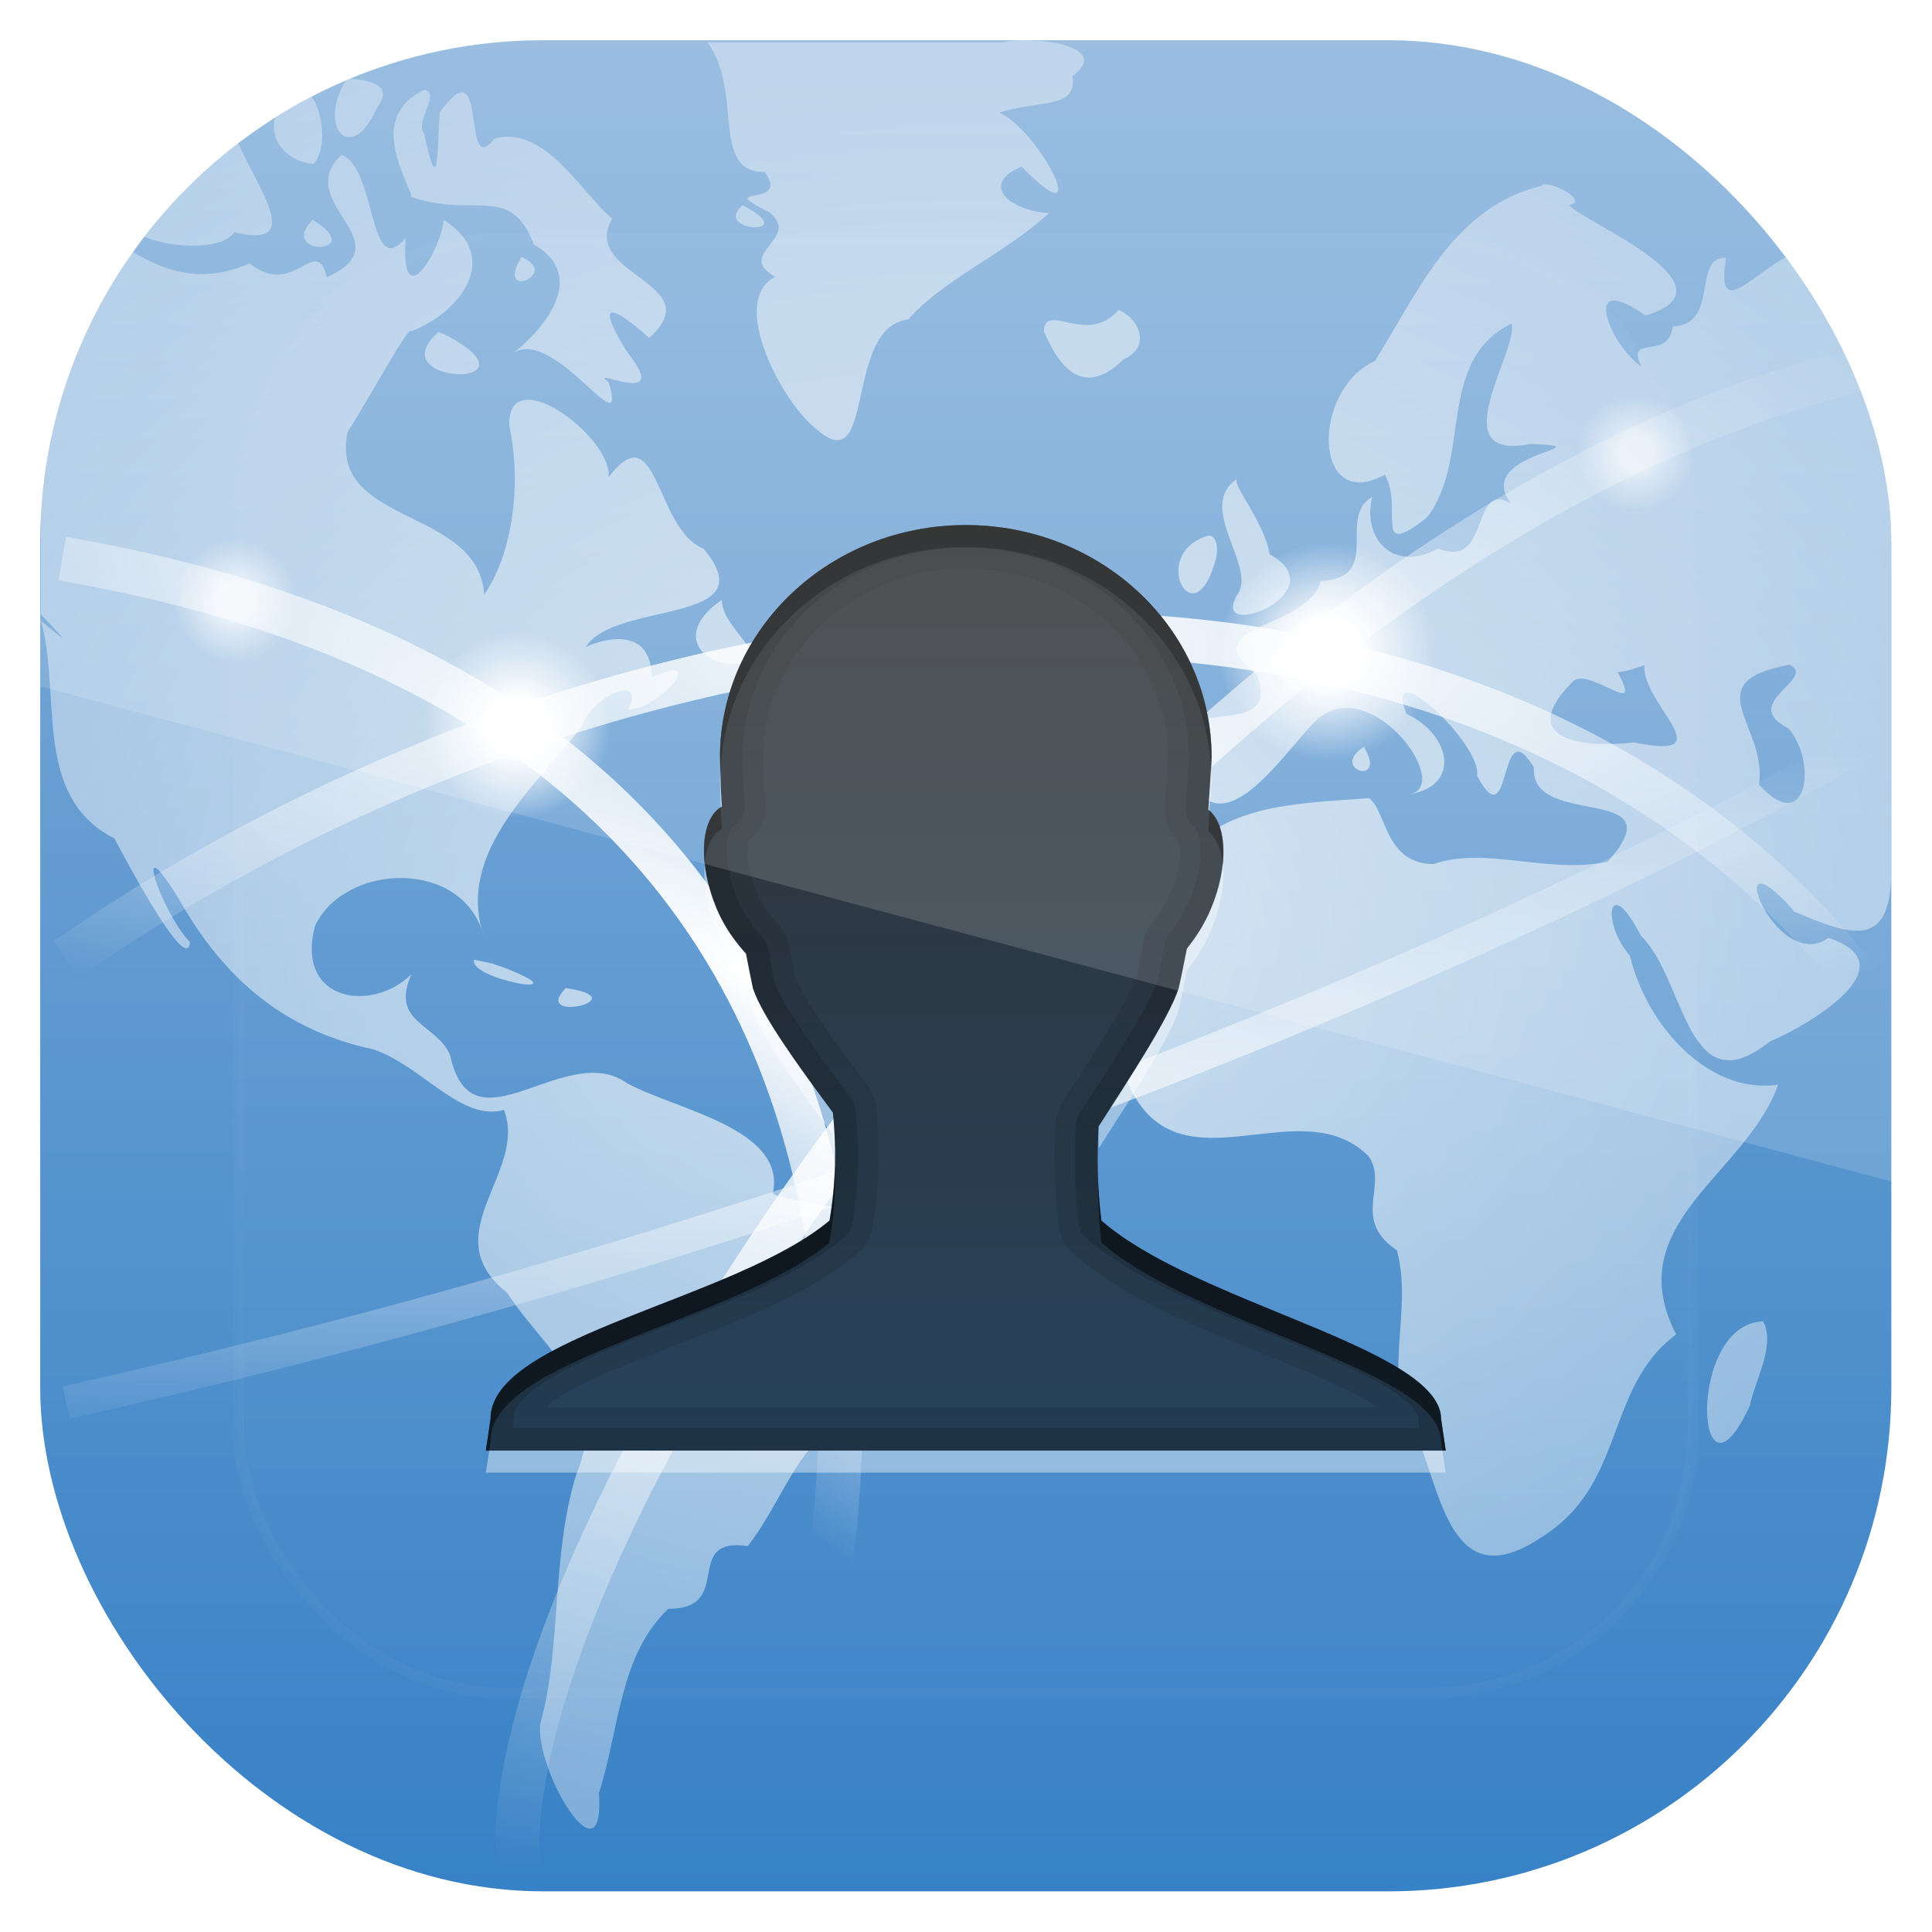 <?xml version="1.0" encoding="UTF-8" standalone="no"?>
<!-- Created with Inkscape (http://www.inkscape.org/) -->
<svg id="svg11037" xmlns:rdf="http://www.w3.org/1999/02/22-rdf-syntax-ns#" xmlns="http://www.w3.org/2000/svg" height="96" width="96" version="1.1" xmlns:cc="http://creativecommons.org/ns#" xmlns:xlink="http://www.w3.org/1999/xlink" xmlns:dc="http://purl.org/dc/elements/1.1/">
 <defs id="defs11039">
  <linearGradient id="linearGradient3345" y2="5.988" xlink:href="#linearGradient3700-5-1" gradientUnits="userSpaceOnUse" x2="48" y1="90" x1="48"/>
  <linearGradient id="linearGradient3700-5-1">
   <stop id="stop3702-0-2" style="stop-color:#3781c6" offset="0"/>
   <stop id="stop3704-4-9" style="stop-color:#88b2db" offset="1"/>
  </linearGradient>
  <radialGradient id="radialGradient5232-9" gradientUnits="userSpaceOnUse" cy="61.949" cx="63.98" gradientTransform="matrix(1.09 0 0 .84 -21.739 -5.488)" r="58.02">
   <stop id="stop3877" style="stop-color:#fff" offset="0"/>
   <stop id="stop3879" style="stop-color:#fff;stop-opacity:.426" offset="1"/>
  </radialGradient>
  <linearGradient id="linearGradient2885" y2="138.66" gradientUnits="userSpaceOnUse" x2="48" y1="20.221" x1="48">
   <stop id="stop3739-73" style="stop-color:#fff" offset="0"/>
   <stop id="stop3741-6" style="stop-color:#fff;stop-opacity:0" offset="1"/>
  </linearGradient>
  <clipPath id="clipPath3613">
   <rect id="rect3615" style="fill:#fff" rx="6" ry="6" height="84" width="84" y="6" x="6"/>
  </clipPath>
  <filter id="filter4123" height="1.288" width="1.288" color-interpolation-filters="sRGB" y="-0.144" x="-0.144">
   <feGaussianBlur id="feGaussianBlur4125" stdDeviation="3.96"/>
  </filter>
  <radialGradient id="radialGradient4246" xlink:href="#linearGradient5226-0" gradientUnits="userSpaceOnUse" cy="70.608" cx="49.234" gradientTransform="matrix(.468 -.529 1.795 1.582 -112.04 -37.345)" r="25.484"/>
  <linearGradient id="linearGradient5226-0">
   <stop id="stop5228-7" style="stop-color:#fff" offset="0"/>
   <stop id="stop5230-6" style="stop-color:#fff;stop-opacity:0" offset="1"/>
  </linearGradient>
  <radialGradient id="radialGradient4252" xlink:href="#linearGradient5226-0" gradientUnits="userSpaceOnUse" cy="68.449" cx="64.23" gradientTransform="matrix(1.454 0 0 .926 -45.08 -12.601)" r="43.77"/>
  <radialGradient id="radialGradient3216" xlink:href="#linearGradient3543" gradientUnits="userSpaceOnUse" cy="67.125" cx="74.375" r="3.125"/>
  <linearGradient id="linearGradient3543">
   <stop id="stop3545" style="stop-color:#fff" offset="0"/>
   <stop id="stop3555" style="stop-color:#fff" offset=".306"/>
   <stop id="stop3551" style="stop-color:#fff;stop-opacity:.641" offset=".519"/>
   <stop id="stop3547" style="stop-color:#fff;stop-opacity:0" offset="1"/>
  </linearGradient>
  <radialGradient id="radialGradient4248" xlink:href="#linearGradient5226-0" gradientUnits="userSpaceOnUse" cy="2.217" cx="63.875" gradientTransform="matrix(1.095 0 0 .331 -21.845 32.793)" r="58.375"/>
  <radialGradient id="radialGradient4250" xlink:href="#linearGradient5226-0" gradientUnits="userSpaceOnUse" cy="75.974" cx="69.75" gradientTransform="matrix(2.259 -.068 .008 .264 -105.96 38.862)" r="58.5"/>
  <linearGradient id="linearGradient3175" y2="80" gradientUnits="userSpaceOnUse" x2="56" gradientTransform="matrix(.883 0 0 .9 5.625 13.563)" y1="16" x1="56">
   <stop id="stop4123-7" style="stop-color:#313233" offset="0"/>
   <stop id="stop4125-7" style="stop-color:#23486a" offset="1"/>
  </linearGradient>
  <clipPath id="clipPath3978" clipPathUnits="userSpaceOnUse">
   <rect id="rect3980" style="fill:url(#linearGradient3982)" rx="22.826" ry="22.826" height="84" width="84" y="6" x="6"/>
  </clipPath>
  <linearGradient id="linearGradient3982" y2="1046.1" xlink:href="#linearGradient3700-5-1" gradientUnits="userSpaceOnUse" x2="48" gradientTransform="matrix(1.05 0 0 1.05 -2.4 -1006.6)" y1="962.62" x1="48"/>
  <clipPath id="clipPath3009" clipPathUnits="userSpaceOnUse">
   <path id="path3011" style="opacity:.15;fill:#fff" d="m-2 956.36h-96v33.562l96 25.687v-59.25z"/>
  </clipPath>
 </defs>
 <g id="layer1" transform="translate(0 -956.36)">
  <g id="g3262" clip-path="url(#clipPath3978)" transform="matrix(1.095 0 0 1.095 -4.571 951.79)">
   <rect id="rect2419-8" style="fill:url(#linearGradient3345)" rx="6" ry="6" height="84" width="84" y="6" x="6"/>
   <path id="path3522-9" d="m36.274 6.096c1.65 2.216 0.113 5.915 2.602 5.879 1.212 1.713-2.415 0.511 0.204 1.831 1.506 1.186-1.593 1.864 0.272 2.928-2.15 1.109 0.348 5.801 1.945 6.975 2.628 2.212 1.162-4.683 4.095-5.042 1.593-1.819 4.392-2.986 6.379-4.816-1.942-0.158-3.076-1.367-1.237-2.115 3.385 3.469 0.849-1.643-1.025-2.452 1.813-0.577 3.577-0.154 3.325-1.651 1.916-1.402-1.842-1.854-3.184-1.538h-13.375zm-27.802 1.447c-2.45 0.698-2.621 6.552-0.158 3.302 0.604-1.335 3.397-2.944 0.158-3.302zm11.447 0.203c-1.412 2.214 0.205 3.99 1.38 1.289 0.832-1.128-0.618-1.248-1.38-1.289zm3.529 0.497c-2.729 1.265-0.673 4.213-0.605 4.869 2.875 0.994 4.473-0.65 5.561 2.16 2.735 1.576-0.054 4.315-1.081 5.028 1.849-1.61 5.404 4.378 4.472 1.214-1.112-0.812 2.985 1.304 0.86-1.334-1.956-3.151 0.155-1.411 0.98-0.675 2.805-2.515-3.174-2.819-1.681-5.407-1.309-1.059-3.024-4.267-5.34-3.64-1.55 2.005-0.214-4.368-2.488-1.179-0.118 1.782-0.043 4.044-0.706 0.956-0.444-0.541 0.764-1.797 0.027-1.993zm-5.565 0.023c-1.832 0.611-1.734 3.085 0.519 3.35 0.771-0.879 0.306-3.183-0.519-3.35zm-7.149 0.791c-2.379 0.564-1.408 2.482-0.68 3.022-2.945 0.738 4.496 0.943 0.793 1.41-3.081 1.23 2.967 2.68 3.959 1.221 3.804 0.93 0.137-3.045-0.197-5.2-1.613-1.731-0.064 3.99-1.522 0.184-0.509 1.13-2.127 0.167-2.353-0.637zm75.601 0.249c-3.192 1.249 1.984 5.963 0.698 1.675-0.128-0.518 0.288-1.886-0.698-1.675zm-66.665 1.899c-2.294 2.156 2.916 3.938-0.659 5.544-0.536-2.002-1.458 1.002-3.503-0.615-3.516 1.464-5.314-0.762-8.258-2.288-1.768-0.22-1.104 1.68-1.221 3.458v14.748c1.734 1.824 0.676 0.805 0 0.302 0.951 3.24-0.42 7.976 3.331 9.861 0.638 1.182 3.313 6.22 3.436 4.713-1.341-1.404-2.717-5.615-0.448-1.862 2.033 3.567 4.775 5.881 8.78 6.729 2.19 0.745 3.991 3.305 5.917 2.742 1.089 2.87-3.227 5.627 0.145 8.305 1.76 2.71 4.716 4.488 3.116 8.293-1.119 3.716-0.64 7.766-1.608 11.229-0.3 2.108 2.938 7.457 2.658 3.174 0.946-2.977 0.921-6.253 3.148-8.361 3.047 0.024 0.582-3.276 3.607-2.845 1.846-2.419 2.38-5.304 5.495-6.265 0.372-2.936 5.179-7.433 0.213-8.576-1.35-0.665-4.824-0.904-4.559-1.232 0.538-2.913-4.494-3.743-6.634-4.935-2.811-1.995-7.034 3.314-8.024-1.26-0.591-1.439-2.751-1.463-1.758-3.683-1.789 1.779-5.289 1.239-4.373-2.198 1.392-2.894 6.736-3.031 7.646 0.45-1.264-3.839 2.444-6.828 4.503-9.559 0.419-1.306 2.91-2.427 2.053-0.692 1.46-0.053 3.673-2.687 1.079-1.471-0.037-2.403-2.273-1.719-2.998-1.378 1.344-2.132 8.245-0.967 5.355-4.452-2.239-0.907-2.053-6.201-4.318-3.252 0.191-1.817-4.61-5.375-4.505-2.327 0.586 2.727 0.107 5.868-1.14 7.655-0.26-3.996-7.076-3.112-6.199-7.37 1.27-2.029 2.753-4.835 2.894-4.583 2.275-0.869 4.105-3.395 1.468-5.056-0.141 1.448-1.983 4.434-1.724 0.822-1.706 2.022-1.316-3.218-2.914-3.761zm54.45 1.402c-3.996 0.977-5.58 4.793-7.557 7.954-2.914 1.314-2.803 6.955 0.452 5.153 0.871 1.522-0.61 3.92 1.928 1.93 2.047-2.709 0.358-7.089 3.841-8.797 0.254 1.328-3.213 6.287 0.837 5.472 3.662 0.138-2.662 0.365-0.881 2.703-1.85-1.098-0.889 2.998-3.304 2.045-2.092 1.138-3.464-0.528-2.985-2.354-1.646 0.96 0.518 3.669-2.34 3.831-0.64 2.272-5.903 1.93-2.91 4.244 1.329 3.444-4.952 0.216-3.168 4.348 1.525 4.086 4.722-1.354 6.019-2.405 2.502-1.941 6.211 3.309 3.959 3.505 2.525-0.339 2.006-2.74-0.017-3.67-1.093-2.833 3.459 1.39 3.207 2.81 1.606 3.007 0.945-3.079 2.579-0.384-0.191 2.842 6.574 0.668 3.344 4.29-2.777 0.559-5.51-0.716-7.901 0.101-2.225-0.02-2.114-2.397-2.924-2.992-2.83 0.23-6.328 0.204-8.223 2.49-2.049 2.811-5.004 6.74-2.771 10.33 2.235 5.319 7.777 0.276 10.963 3.417 0.947 1.31-0.821 2.867 1.297 4.285 0.797 3.022-0.904 5.891 1.052 8.78 1.012 2.717 1.64 6.783 5.406 4.301 3.986-2.398 2.924-6.819 6.213-9.268-2.602-5.036 3.184-7.244 4.627-11.331-3.154 0.462-5.964-2.682-6.726-5.847-1.325-1.537-0.984-3.804 0.496-0.916 2.034 1.971 2.078 7.819 5.841 4.811 1.72-0.719 6.419-3.464 2.675-4.713-2.413 1.748-5.075-5.222-1.532-1.179 2.576 1.093 4.38 1.744 4.38-1.879v-29.482c-0.802 0.82-2.864 2.334-3.904 1.328-1.79 0.249-4.154 3.732-3.591 0.365-1.556-0.103-0.279 3.019-2.417 3.106-0.215 1.605-2.16 0.297-1.429 1.821-1.501-1.064-2.771-4.425 0.186-2.316 4.391-1.317-2.896-4.288-3.458-5.006 0.945-0.227-1.029-1.212-1.267-0.882zm-36.24 0.882c-1.462 1.218 2.779 1.447 0 0zm-19.522 0.656c-1.635 1.71 2.603 1.572 0 0zm9.478 1.696c-1.238 2.028 1.829 0.749 0 0zm27.101 2.397c-1.449 1.668-3.362-0.439-3.393 0.995 0.263 0.433 1.315 3.526 3.619 1.244 1.237-0.521 0.75-1.836-0.226-2.238zm-30.856 0.995c-2.749 2.4 4.668 2.621 0.582 0.275l-0.582-0.275zm36.262 6.647c-1.979 1.29 0.949 4.031-0.043 5.318-1.24 2.16 4.608-0.152 1.485-1.876-0.223-1.481-1.83-3.288-1.442-3.442zm-1.335 2.6c-2.757 0.779-0.626 4.804 0.351 1.014 0.055-0.22 0.129-1.021-0.351-1.014zm-22.079 2.917c-2.565 1.749-0.398 3.495 1.482 2.708-0.386-1.055-1.464-1.72-1.482-2.708zm48.455 2.939c1.28 0.646-2.345 1.749-0.05 2.886 1.336 1.571 0.832 4.943-1.339 2.556 0.403-2.665-2.944-4.655 1.389-5.442zm-6.583 0.023c-0.174 1.712 3.694 4.373-0.475 3.505-2.205 0.259-5.507-0.067-2.729-2.814 0.878-0.527 3.182 1.818 1.983-0.374 0.425-0.027 0.821-0.188 1.222-0.317zm-12.735 3.707c-1.608 1.036 1.112 1.83 0 0zm-40.379 9.655c-0.271 0.904 5.086 1.821 1.389 0.372l-0.551-0.194-0.838-0.178zm4.162 1.289c-1.625 1.649 3.348 0.493 0 0zm54.337 15.126c-3.531 0.091-3.061 9.197-0.6 3.809 0.233-1.169 1.169-2.712 0.6-3.809z" style="opacity:.7;fill:url(#radialGradient5232-9)"/>
   <g id="g3096">
    <g id="layer4">
     <rect id="rect3171" style="opacity:.15;filter:url(#filter4123);stroke:#fff;stroke-linecap:round;stroke-width:.5;fill:url(#linearGradient2885)" clip-path="url(#clipPath3613)" rx="12" ry="12" height="66" width="66" y="15" x="15"/>
    </g>
    <g id="layer3">
     <g id="g4234">
      <path id="path3583" style="stroke:url(#radialGradient4246);stroke-width:2;fill:none" d="m7 29.523c51.25 8.825 31.634 59.477 31.634 59.477"/>
      <path id="path3581" style="stroke:url(#radialGradient4252);stroke-width:2;fill:none" d="m27.677 88.824c-1.061-15.532 28.452-60.183 61.146-67.949"/>
      <path id="path3537" style="fill:url(#radialGradient3216);fill-rule:evenodd" transform="matrix(1.357 0 0 1.355 -73.268 -53.872)" d="m77.5 67.125a3.125 3.125 0 1 1 -6.25 0 3.125 3.125 0 1 1 6.25 0z"/>
      <path id="path3557" style="fill-rule:evenodd;fill:url(#radialGradient3216)" transform="matrix(1.075 0 0 1.073 -39.514 -14.091)" d="m77.5 67.125a3.125 3.125 0 1 1 -6.25 0 3.125 3.125 0 1 1 6.25 0z"/>
      <path id="path3561" style="fill-rule:evenodd;fill:url(#radialGradient3216)" transform="matrix(1.583 0 0 1.581 -53.334 -72.389)" d="m77.5 67.125a3.125 3.125 0 1 1 -6.25 0 3.125 3.125 0 1 1 6.25 0z"/>
      <path id="path3565" style="opacity:.6;fill-rule:evenodd;fill:url(#radialGradient3216)" transform="matrix(1.022 0 0 1.021 -15.636 -16.922)" d="m77.5 67.125a3.125 3.125 0 1 1 -6.25 0 3.125 3.125 0 1 1 6.25 0z"/>
      <path id="path3569" style="opacity:.7;fill-rule:evenodd;fill:url(#radialGradient3216)" transform="matrix(.893 0 0 .891 -51.611 -28.372)" d="m77.5 67.125a3.125 3.125 0 1 1 -6.25 0 3.125 3.125 0 1 1 6.25 0z"/>
      <path id="path3573" style="opacity:.6;fill-rule:evenodd;fill:url(#radialGradient3216)" transform="matrix(.566 0 0 .565 38.457 3.261)" d="m77.5 67.125a3.125 3.125 0 1 1 -6.25 0 3.125 3.125 0 1 1 6.25 0z"/>
      <path id="path3577" style="stroke:url(#radialGradient4248);stroke-width:2;fill:none" d="m7.177 47.702c28.099-19.414 65.211-20.473 81.823 1.588"/>
      <path id="path3585" style="opacity:.6;stroke:url(#radialGradient4250);stroke-width:1.5;fill:none" d="m7.177 67.821c51.25-11.472 82-30.179 82-30.179"/>
      <path id="path3352" style="opacity:.6;fill-rule:evenodd;fill:url(#radialGradient3216)" transform="matrix(.845 0 0 .844 15.553 -31.918)" d="m77.5 67.125a3.125 3.125 0 1 1 -6.25 0 3.125 3.125 0 1 1 6.25 0z"/>
     </g>
    </g>
    <g id="layer7">
     <path id="path3798-3" style="enable-background:new;fill:url(#linearGradient3175)" d="m48 28c-6.162 0-11.152 4.721-11.152 10.53 0.015 0.666 0.019 1.409 0.088 2.237-0.975 0.525-1.104 2.583-0.234 4.653 0.335 0.798 0.796 1.443 1.259 1.969 0.015 0.018 0.043 0.043 0.059 0.06 0.11 0.547 0.189 0.964 0.322 1.581 0.413 1.253 2.125 3.612 3.63 5.638 0.15 1.563 0.155 3.115-0.146 4.892-4.33 3.629-15.413 5.252-15.397 9.008l-0.206 1.432h43.556l-0.205-1.432c-0.018-3.215-11.149-5.252-15.426-9.008-0.173-1.439-0.205-2.848-0.117-4.266 1.368-2.131 3.172-4.877 3.63-6.264 0.168-0.718 0.25-1.203 0.381-1.82 0.404-0.499 0.785-1.08 1.083-1.79 0.826-1.966 0.725-3.866-0.117-4.504 0.059-0.854 0.122-1.656 0.146-2.386-0.001-5.809-4.991-10.53-11.153-10.53z"/>
     <path id="path4106" style="opacity:.1;enable-background:new" d="m48 28c-6.162 0-11.156 4.722-11.156 10.531 0.015 0.666 0.025 1.422 0.094 2.25-0.975 0.525-1.12 2.555-0.25 4.625 0.335 0.798 0.819 1.443 1.281 1.969 0.015 0.018 0.047 0.045 0.062 0.062 0.11 0.547 0.179 0.977 0.312 1.594 0.413 1.253 2.121 3.599 3.625 5.625 0.15 1.563 0.146 3.129-0.156 4.906-4.33 3.629-15.392 5.243-15.375 9l-0.219 1.437h43.562l-0.219-1.438c-0.018-3.215-11.13-5.243-15.406-9-0.173-1.439-0.213-2.864-0.125-4.281 1.368-2.131 3.167-4.863 3.625-6.25 0.168-0.718 0.244-1.196 0.375-1.812 0.404-0.499 0.796-1.103 1.094-1.812 0.826-1.966 0.717-3.862-0.125-4.5 0.059-0.854 0.132-1.645 0.156-2.375 0-5.809-4.994-10.531-11.156-10.531zm0 1.969c5.134 0 9.151 3.846 9.188 8.5 0 0.021 0 0.041 0 0.062-0.024 0.637-0.097 1.391-0.156 2.25a1.967 1.967 0 0 0 0.625 1.562c0.012 0.036 0.054 0.151 0.062 0.375 0.016 0.448-0.093 1.191-0.406 1.938-0.214 0.51-0.506 0.934-0.812 1.312a1.967 1.967 0 0 0 -0.406 0.844c-0.126 0.597-0.189 1.04-0.312 1.594-0.109 0.33-0.629 1.388-1.281 2.469-0.653 1.081-1.436 2.27-2.125 3.344a1.967 1.967 0 0 0 -0.312 0.938c-0.096 1.536-0.031 3.1 0.156 4.656a1.967 1.967 0 0 0 0.625 1.219c2.641 2.32 6.577 3.704 9.844 5.062 1.633 0.679 3.095 1.336 4 1.906 0.018 0.011 0.014 0.02 0.031 0.031h-37.75c0.135-0.133 0.019-0.095 0.344-0.312 0.866-0.579 2.291-1.226 3.906-1.875 3.23-1.297 7.157-2.53 9.844-4.781a1.967 1.967 0 0 0 0.688 -1.156c0.333-1.962 0.35-3.747 0.188-5.438a1.967 1.967 0 0 0 -0.375 -1c-0.748-1.007-1.557-2.058-2.188-3-0.612-0.914-1.035-1.759-1.125-2-0.003-0.007-0.029-0.056-0.031-0.062-0.093-0.455-0.148-0.84-0.25-1.344a1.967 1.967 0 0 0 -0.469 -0.937c-0.194-0.214-0.246-0.271-0.062-0.063-0.385-0.436-0.718-0.881-0.938-1.406-0.331-0.787-0.433-1.579-0.406-2.031 0.012-0.204 0.027-0.265 0.031-0.281a1.967 1.967 0 0 0 0.781 -1.719c-0.061-0.735-0.079-1.424-0.094-2.094 0-0.011-0-0.021 0-0.031 0.018-4.668 4.042-8.531 9.188-8.531z"/>
     <path id="path4075" style="opacity:.4;enable-background:new;fill:#fff" d="m59.125 39c-0.031 0.608-0.078 1.221-0.125 1.906 0.022 0.017 0.041 0.044 0.062 0.062 0.034-0.49 0.079-0.996 0.094-1.438 0-0.182-0.022-0.352-0.031-0.531zm-22.25 0.188c-0.004 0.117-0.031 0.226-0.031 0.344 0.009 0.394 0.014 0.831 0.031 1.281 0.02-0.013 0.042-0.02 0.062-0.031-0.047-0.572-0.052-1.1-0.062-1.594zm22.781 4.156c-0.062 0.648-0.226 1.337-0.531 2.062-0.298 0.71-0.69 1.314-1.094 1.812-0.131 0.617-0.207 1.094-0.375 1.812-0.458 1.387-2.257 4.119-3.625 6.25-0.021 0.333 0.007 0.667 0 1 1.368-2.131 3.167-4.863 3.625-6.25 0.168-0.718 0.244-1.196 0.375-1.812 0.404-0.499 0.796-1.103 1.094-1.812 0.47-1.119 0.628-2.207 0.531-3.062zm-23.5 0.031c-0.075 0.863 0.072 1.938 0.531 3.031 0.335 0.798 0.819 1.443 1.281 1.969 0.015 0.018 0.047 0.045 0.062 0.062 0.11 0.547 0.179 0.977 0.312 1.594 0.413 1.253 2.121 3.599 3.625 5.625 0.037 0.391 0.077 0.794 0.094 1.188 0.008-0.738-0.025-1.468-0.094-2.188-1.504-2.026-3.212-4.372-3.625-5.625-0.133-0.616-0.201-1.046-0.312-1.592-0.015-0.018-0.047-0.045-0.062-0.063-0.463-0.525-0.946-1.17-1.281-1.969-0.298-0.708-0.462-1.386-0.532-2.031zm-9.781 26.625l-0.156 1h43.562l-0.156-1h-43.25z"/>
     <path id="path4093" style="opacity:.15;enable-background:new" d="m48 28c-6.162 0-11.156 4.722-11.156 10.531 0.015 0.666 0.025 1.422 0.094 2.25-0.975 0.525-1.12 2.555-0.25 4.625 0.335 0.798 0.819 1.443 1.281 1.969 0.015 0.018 0.047 0.045 0.062 0.062 0.11 0.547 0.179 0.977 0.312 1.594 0.413 1.253 2.121 3.599 3.625 5.625 0.15 1.563 0.146 3.129-0.156 4.906-4.33 3.629-15.392 5.243-15.375 9l-0.219 1.437h43.562l-0.219-1.438c-0.018-3.215-11.13-5.243-15.406-9-0.173-1.439-0.213-2.864-0.125-4.281 1.368-2.131 3.167-4.863 3.625-6.25 0.168-0.718 0.244-1.196 0.375-1.812 0.404-0.499 0.796-1.103 1.094-1.812 0.826-1.966 0.717-3.862-0.125-4.5 0.059-0.854 0.132-1.645 0.156-2.375 0-5.809-4.994-10.531-11.156-10.531zm0 1.031c5.622 0 10.107 4.267 10.125 9.469 0 0.011 0 0.021 0 0.031-0.024 0.68-0.097 1.455-0.156 2.312a1.035 1.035 0 0 0 0.406 0.875c0.045 0.034 0.259 0.354 0.281 0.969s-0.139 1.454-0.5 2.312c-0.254 0.605-0.585 1.127-0.938 1.562a1.035 1.035 0 0 0 -0.188 0.438c-0.131 0.619-0.195 1.073-0.344 1.719-0.006 0.025-0.025 0.037-0.031 0.062-0.179 0.515-0.695 1.488-1.344 2.562-0.665 1.101-1.47 2.305-2.156 3.375a1.035 1.035 0 0 0 -0.156 0.5c-0.092 1.48-0.056 2.968 0.125 4.469a1.035 1.035 0 0 0 0.344 0.656c2.403 2.111 6.304 3.507 9.594 4.875 1.645 0.684 3.123 1.336 4.125 1.969 0.501 0.316 0.884 0.628 1.094 0.875 0.209 0.247 0.249 0.396 0.25 0.5a1.035 1.035 0 0 0 0 0.156l0.031 0.25h-41.125l0.031-0.25a1.035 1.035 0 0 0 0 -0.156c-0.002-0.431 0.366-0.972 1.344-1.625 0.978-0.653 2.43-1.313 4.062-1.969 3.266-1.311 7.154-2.581 9.594-4.625a1.035 1.035 0 0 0 0.375 -0.594c0.318-1.875 0.312-3.557 0.156-5.188a1.035 1.035 0 0 0 -0.188 -0.531c-0.75-1.01-1.571-2.095-2.219-3.062-0.623-0.932-1.095-1.73-1.25-2.156-0.005-0.022 0.005-0.041 0-0.062-0.002-0.007-0.029-0.025-0.031-0.031-0.114-0.538-0.174-0.966-0.281-1.5a1.035 1.035 0 0 0 -0.219 -0.469c-0.109-0.121-0.151-0.164-0.062-0.062-0.421-0.479-0.819-1.034-1.094-1.688-0.38-0.905-0.537-1.805-0.5-2.438 0.037-0.632 0.265-0.866 0.281-0.875a1.035 1.035 0 0 0 0.531 -1c-0.063-0.774-0.078-1.492-0.093-2.157 0-0.011-0-0.021 0-0.031 0.018-5.202 4.503-9.469 10.125-9.469z"/>
     <path id="path4084" style="opacity:.5;enable-background:new" d="m48 28c-6.162 0-11.156 4.722-11.156 10.531 0.005 0.206 0.026 0.436 0.031 0.656 0.197-5.646 5.088-10.187 11.125-10.187 5.969 0 10.826 4.442 11.125 10 0.007-0.15 0.026-0.325 0.031-0.469 0-5.809-4.994-10.531-11.156-10.531zm-11.125 12.812c-0.598 0.375-0.849 1.364-0.719 2.562 0.067-0.771 0.321-1.346 0.781-1.594-0.028-0.338-0.051-0.658-0.062-0.969zm22.188 0.156c-0.022 0.32-0.039 0.6-0.062 0.938 0.357 0.271 0.58 0.774 0.656 1.406 0.094-1.047-0.113-1.922-0.594-2.344zm-17 16.062c-0.018 0.805-0.099 1.643-0.25 2.531-4.33 3.629-15.392 5.243-15.375 9l-0.219 1.439h0.156l0.063-0.438c-0.017-3.757 11.045-5.371 15.375-9 0.214-1.263 0.287-2.411 0.25-3.531zm11.937 0.72c-0.002 0.927 0.043 1.871 0.156 2.812 4.277 3.757 15.389 5.785 15.406 9l0.063 0.438h0.156l-0.219-1.438c-0.018-3.215-11.13-5.243-15.406-9-0.073-0.606-0.132-1.213-0.156-1.812z"/>
    </g>
   </g>
  </g>
  <rect id="rect3003" style="opacity:.15;fill:#fff" transform="translate(98 3.8281e-7)" clip-path="url(#clipPath3009)" rx="25" ry="25" height="92" width="92" y="958.36" x="-96"/>
 </g>
</svg>
